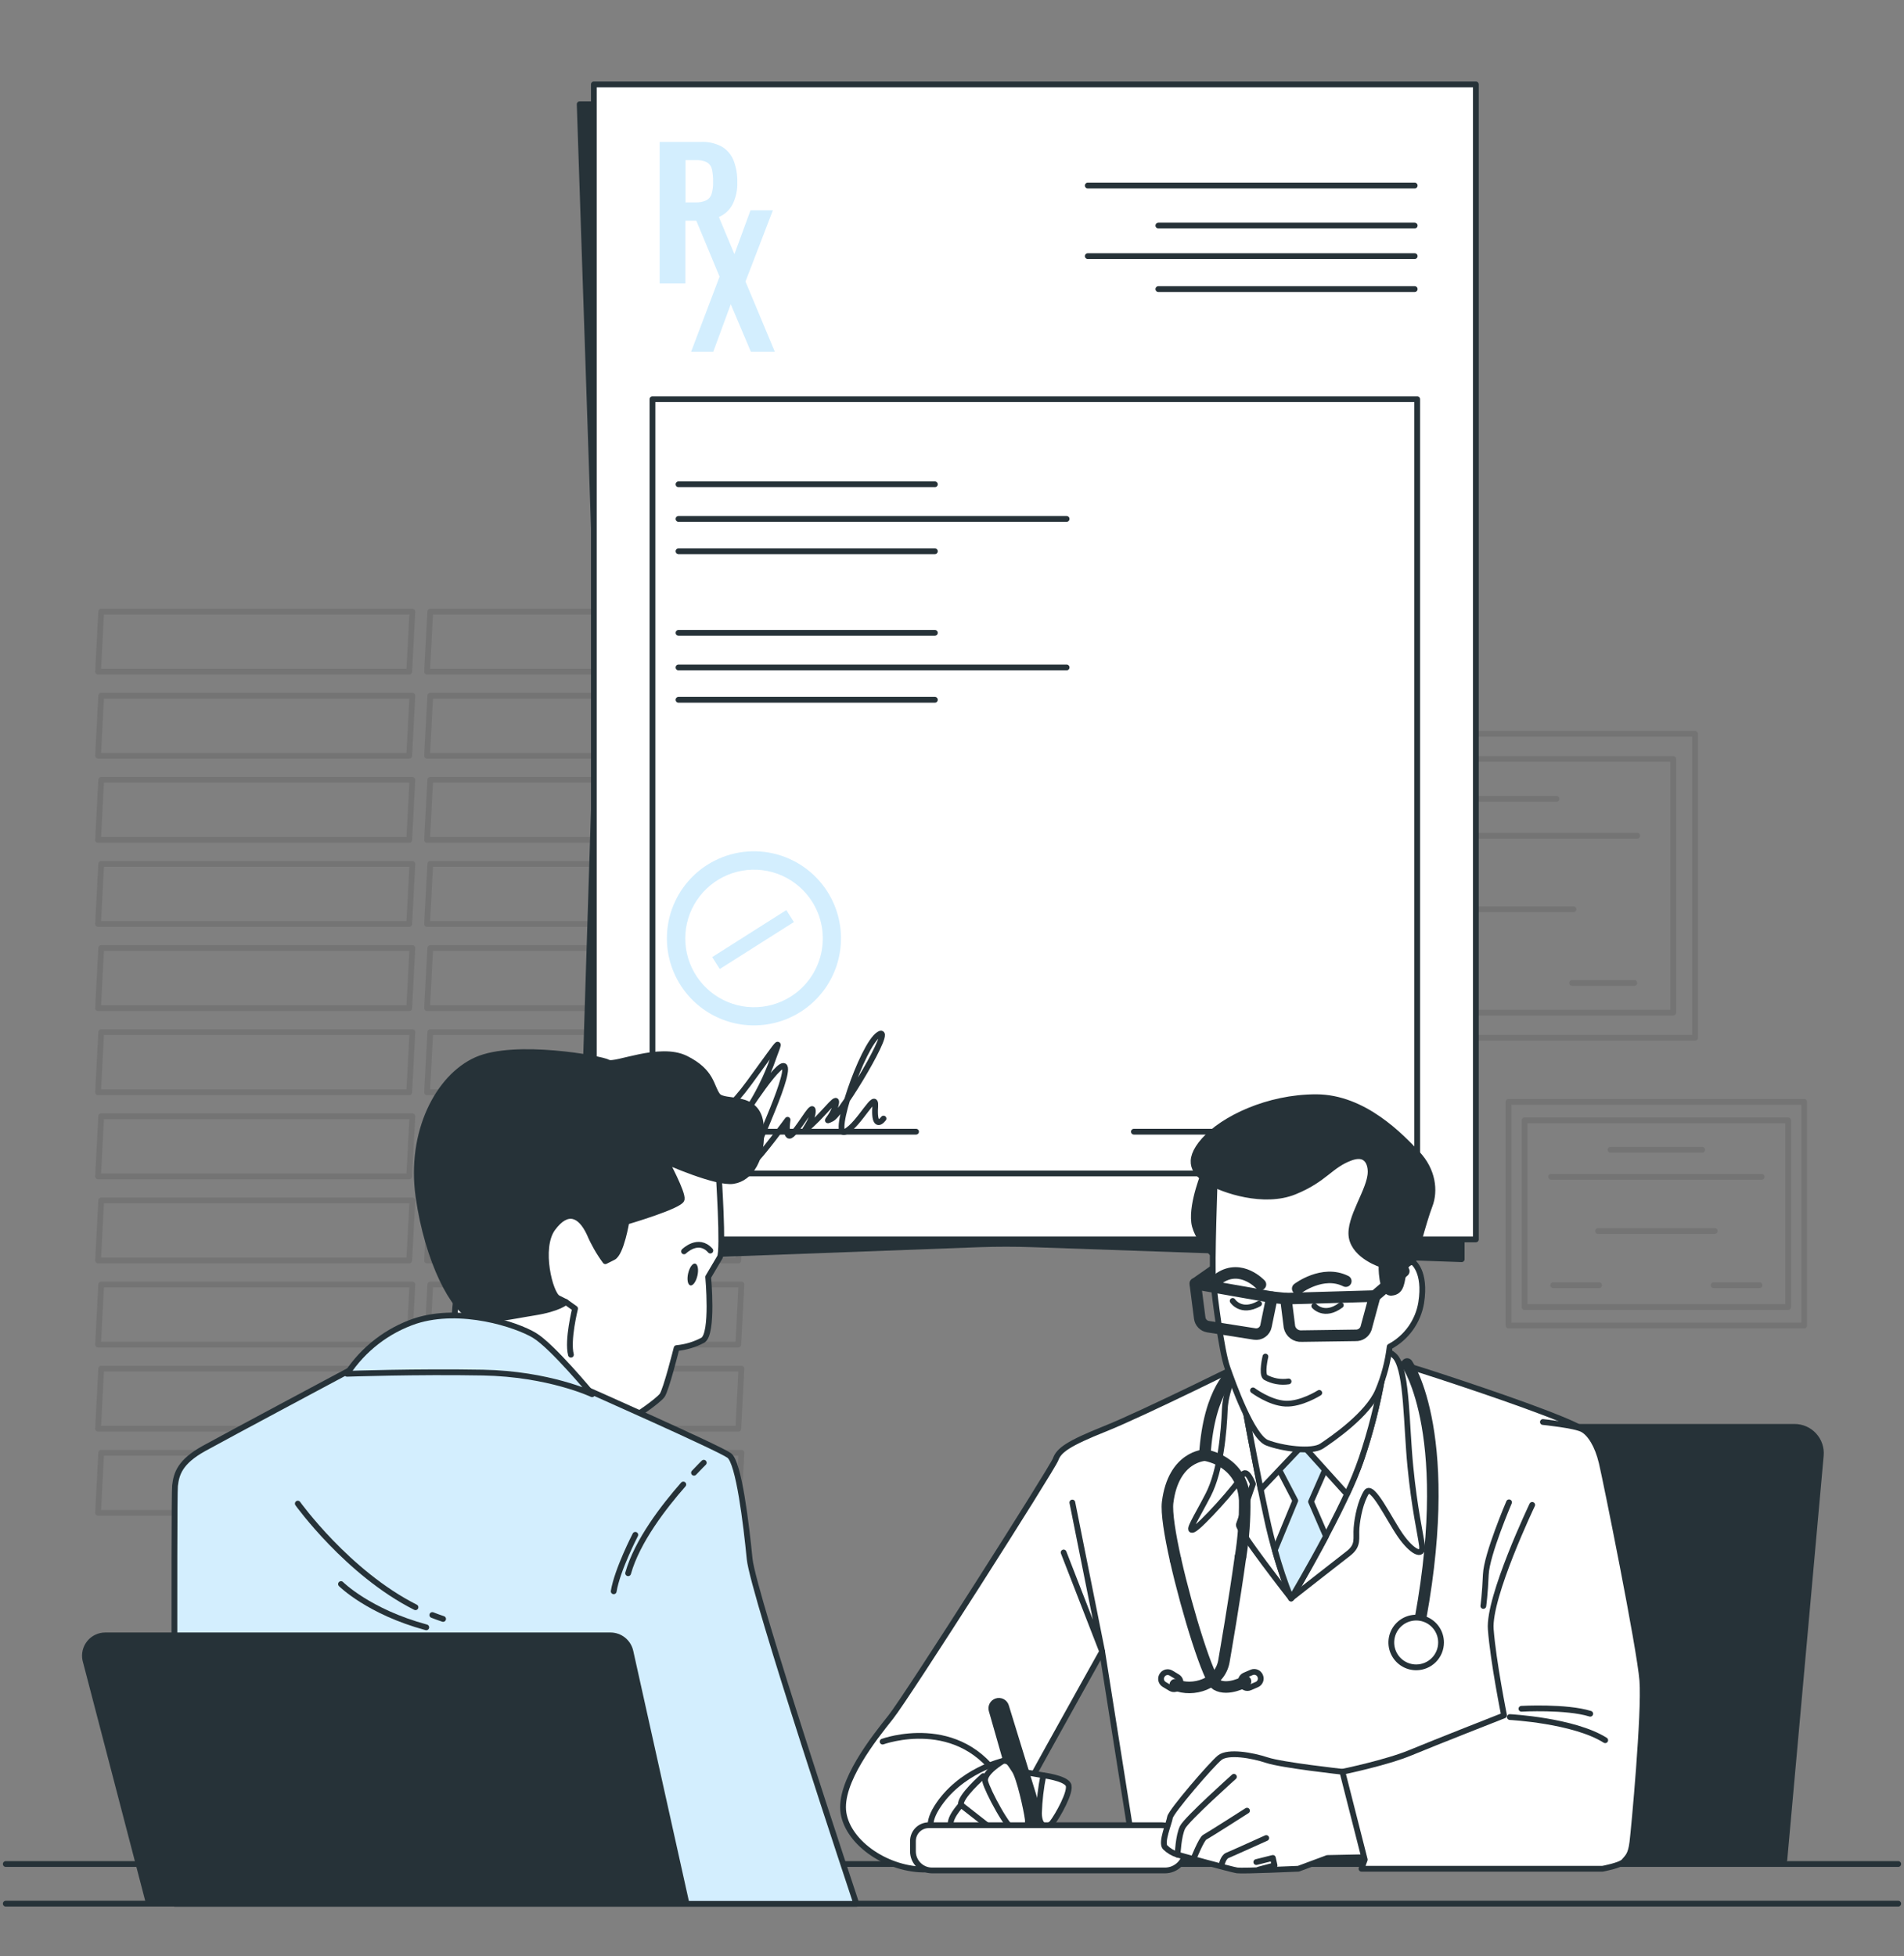 <svg width="330" height="339" viewBox="0 0 330 339" fill="none" xmlns="http://www.w3.org/2000/svg">
<rect x="0" y="0" width="330" height="339" fill="#808080" stroke="none"/>
<g opacity="0.3">
<path opacity="0.3" d="M70.927 116.397H16.993L17.539 105.986H71.472L70.927 116.397Z" stroke="black" stroke-linecap="round" stroke-linejoin="round"/>
<path opacity="0.3" d="M70.927 130.974H16.993L17.539 120.564H71.472L70.927 130.974Z" stroke="black" stroke-linecap="round" stroke-linejoin="round"/>
<path opacity="0.3" d="M70.927 145.551H16.993L17.539 135.141H71.472L70.927 145.551Z" stroke="black" stroke-linecap="round" stroke-linejoin="round"/>
<path opacity="0.3" d="M70.927 160.129H16.993L17.539 149.718H71.472L70.927 160.129Z" stroke="black" stroke-linecap="round" stroke-linejoin="round"/>
<path opacity="0.3" d="M70.927 174.713H16.993L17.539 164.296H71.472L70.927 174.713Z" stroke="black" stroke-linecap="round" stroke-linejoin="round"/>
<path opacity="0.3" d="M70.927 189.29H16.993L17.539 178.873H71.472L70.927 189.29Z" stroke="black" stroke-linecap="round" stroke-linejoin="round"/>
<path opacity="0.3" d="M70.927 203.868H16.993L17.539 193.45H71.472L70.927 203.868Z" stroke="black" stroke-linecap="round" stroke-linejoin="round"/>
<path opacity="0.3" d="M70.927 218.445H16.993L17.539 208.027H71.472L70.927 218.445Z" stroke="black" stroke-linecap="round" stroke-linejoin="round"/>
<path opacity="0.3" d="M70.927 233.022H16.993L17.539 222.605H71.472L70.927 233.022Z" stroke="black" stroke-linecap="round" stroke-linejoin="round"/>
<path opacity="0.3" d="M70.927 247.599H16.993L17.539 237.182H71.472L70.927 247.599Z" stroke="black" stroke-linecap="round" stroke-linejoin="round"/>
<path opacity="0.3" d="M70.927 262.177H16.993L17.539 251.766H71.472L70.927 262.177Z" stroke="black" stroke-linecap="round" stroke-linejoin="round"/>
<path opacity="0.3" d="M127.957 116.397H74.023L74.569 105.986H128.503L127.957 116.397Z" stroke="black" stroke-linecap="round" stroke-linejoin="round"/>
<path opacity="0.3" d="M127.957 130.974H74.023L74.569 120.564H128.503L127.957 130.974Z" stroke="black" stroke-linecap="round" stroke-linejoin="round"/>
<path opacity="0.3" d="M127.957 145.551H74.023L74.569 135.141H128.503L127.957 145.551Z" stroke="black" stroke-linecap="round" stroke-linejoin="round"/>
<path opacity="0.3" d="M127.957 160.129H74.023L74.569 149.718H128.503L127.957 160.129Z" stroke="black" stroke-linecap="round" stroke-linejoin="round"/>
<path opacity="0.3" d="M127.957 174.713H74.023L74.569 164.296H128.503L127.957 174.713Z" stroke="black" stroke-linecap="round" stroke-linejoin="round"/>
<path opacity="0.3" d="M127.957 189.29H74.023L74.569 178.873H128.503L127.957 189.29Z" stroke="black" stroke-linecap="round" stroke-linejoin="round"/>
<path opacity="0.3" d="M127.957 203.868H74.023L74.569 193.45H128.503L127.957 203.868Z" stroke="black" stroke-linecap="round" stroke-linejoin="round"/>
<path opacity="0.3" d="M127.957 218.445H74.023L74.569 208.027H128.503L127.957 218.445Z" stroke="black" stroke-linecap="round" stroke-linejoin="round"/>
<path opacity="0.3" d="M127.957 233.022H74.023L74.569 222.605H128.503L127.957 233.022Z" stroke="black" stroke-linecap="round" stroke-linejoin="round"/>
<path opacity="0.3" d="M127.957 247.599H74.023L74.569 237.182H128.503L127.957 247.599Z" stroke="black" stroke-linecap="round" stroke-linejoin="round"/>
<path opacity="0.3" d="M127.957 262.177H74.023L74.569 251.766H128.503L127.957 262.177Z" stroke="black" stroke-linecap="round" stroke-linejoin="round"/>
</g>
<g opacity="0.3">
<path opacity="0.3" d="M293.796 127.173H224.178V179.843H293.796V127.173Z" stroke="black" stroke-linecap="round" stroke-linejoin="round"/>
<path opacity="0.3" d="M290.01 131.527H227.95V175.496H290.01V131.527Z" stroke="black" stroke-linecap="round" stroke-linejoin="round"/>
<path opacity="0.3" d="M248.189 138.453H269.778" stroke="black" stroke-linecap="round" stroke-linejoin="round"/>
<path opacity="0.3" d="M234.208 144.833H283.759" stroke="black" stroke-linecap="round" stroke-linejoin="round"/>
<path opacity="0.3" d="M245.25 157.585H272.717" stroke="black" stroke-linecap="round" stroke-linejoin="round"/>
<path opacity="0.3" d="M234.697 170.345H245.495" stroke="black" stroke-linecap="round" stroke-linejoin="round"/>
<path opacity="0.3" d="M272.473 170.345H283.264" stroke="black" stroke-linecap="round" stroke-linejoin="round"/>
</g>
<g opacity="0.3">
<path opacity="0.3" d="M312.698 190.95H261.459V229.717H312.698V190.95Z" stroke="black" stroke-linecap="round" stroke-linejoin="round"/>
<path opacity="0.3" d="M309.918 194.154H264.239V226.52H309.918V194.154Z" stroke="black" stroke-linecap="round" stroke-linejoin="round"/>
<path opacity="0.3" d="M279.14 199.255H295.025" stroke="black" stroke-linecap="round" stroke-linejoin="round"/>
<path opacity="0.3" d="M268.844 203.947H305.32" stroke="black" stroke-linecap="round" stroke-linejoin="round"/>
<path opacity="0.3" d="M276.97 213.337H297.194" stroke="black" stroke-linecap="round" stroke-linejoin="round"/>
<path opacity="0.3" d="M269.204 222.727H277.15" stroke="black" stroke-linecap="round" stroke-linejoin="round"/>
<path opacity="0.3" d="M297.008 222.727H304.954" stroke="black" stroke-linecap="round" stroke-linejoin="round"/>
</g>
<path d="M253.34 218.222L178.959 215.636C175.894 215.53 172.829 215.53 169.763 215.636L100.469 218.222L103.544 120.93C103.659 117.247 103.659 113.559 103.544 109.866L100.469 18.063H253.34V218.222Z" fill="#263238" stroke="#263238" stroke-linecap="round" stroke-linejoin="round"/>
<path d="M255.797 14.629H102.926V214.788H255.797V14.629Z" fill="white" stroke="#263238" stroke-linecap="round" stroke-linejoin="round"/>
<path d="M245.631 69.18H113.085V203.358H245.631V69.18Z" fill="white" stroke="#263238" stroke-linecap="round" stroke-linejoin="round"/>
<path d="M114.328 49.128V24.593H121.512C122.762 24.538 124.003 24.821 125.105 25.412C126.025 25.96 126.74 26.796 127.138 27.791C127.599 28.993 127.819 30.275 127.784 31.562C127.842 32.897 127.56 34.224 126.965 35.42C126.463 36.372 125.66 37.13 124.681 37.576C123.585 38.045 122.402 38.273 121.211 38.244H118.789V49.128H114.328ZM118.811 35.075H120.507C121.157 35.105 121.806 34.985 122.403 34.724C122.628 34.611 122.826 34.453 122.987 34.261C123.148 34.068 123.267 33.844 123.337 33.603C123.531 32.928 123.618 32.228 123.596 31.526C123.611 30.803 123.546 30.08 123.402 29.371C123.352 29.119 123.251 28.88 123.105 28.669C122.959 28.458 122.772 28.279 122.554 28.142C121.917 27.838 121.212 27.702 120.507 27.747H118.811V35.075Z" fill="#D3EEFE"/>
<path d="M119.781 60.961L124.717 47.943L119.932 36.448H124.113L127.289 44.049L130.076 36.448H133.956L129.207 48.791L134.294 60.961H130.141L126.656 52.721L123.625 60.954L119.781 60.961Z" fill="#D3EEFE"/>
<path d="M188.529 32.159H245.193" stroke="#263238" stroke-linecap="round" stroke-linejoin="round"/>
<path d="M188.529 44.387H245.193" stroke="#263238" stroke-linecap="round" stroke-linejoin="round"/>
<path d="M200.764 39.092H245.193" stroke="#263238" stroke-linecap="round" stroke-linejoin="round"/>
<path d="M200.764 50.098H245.193" stroke="#263238" stroke-linecap="round" stroke-linejoin="round"/>
<path d="M117.597 83.93H162.033" stroke="#263238" stroke-linecap="round" stroke-linejoin="round"/>
<path d="M117.597 95.533H162.033" stroke="#263238" stroke-linecap="round" stroke-linejoin="round"/>
<path d="M117.597 89.929H184.865" stroke="#263238" stroke-linecap="round" stroke-linejoin="round"/>
<path d="M117.597 109.672H162.033" stroke="#263238" stroke-linecap="round" stroke-linejoin="round"/>
<path d="M117.597 121.275H162.033" stroke="#263238" stroke-linecap="round" stroke-linejoin="round"/>
<path d="M117.597 115.671H184.865" stroke="#263238" stroke-linecap="round" stroke-linejoin="round"/>
<path d="M116.648 196.123H158.771" stroke="#263238" stroke-linecap="round" stroke-linejoin="round"/>
<path d="M196.525 196.123H238.648" stroke="#263238" stroke-linecap="round" stroke-linejoin="round"/>
<path d="M122.59 149.876C120.071 151.474 118.083 153.783 116.876 156.511C115.669 159.239 115.297 162.263 115.809 165.202C116.32 168.141 117.691 170.862 119.748 173.022C121.806 175.182 124.457 176.684 127.368 177.337C130.279 177.99 133.317 177.766 136.101 176.693C138.884 175.62 141.287 173.746 143.005 171.307C144.723 168.869 145.681 165.976 145.755 162.994C145.83 160.012 145.019 157.075 143.425 154.553C142.365 152.877 140.985 151.426 139.364 150.284C137.743 149.141 135.912 148.329 133.977 147.895C132.042 147.461 130.04 147.412 128.086 147.752C126.132 148.092 124.265 148.814 122.59 149.876ZM137.067 172.701C135.076 173.963 132.755 174.606 130.399 174.549C128.042 174.492 125.756 173.737 123.828 172.381C121.9 171.024 120.418 169.127 119.569 166.928C118.72 164.729 118.541 162.328 119.057 160.028C119.572 157.728 120.758 155.632 122.464 154.006C124.17 152.379 126.32 151.295 128.642 150.891C130.964 150.486 133.354 150.78 135.51 151.733C137.665 152.687 139.49 154.258 140.752 156.249C141.591 157.571 142.161 159.045 142.43 160.588C142.698 162.13 142.66 163.711 142.318 165.239C141.976 166.767 141.336 168.212 140.435 169.492C139.534 170.773 138.389 171.863 137.067 172.701Z" fill="#D3EEFE"/>
<path d="M136.286 157.721L123.438 165.861L124.749 167.931L137.597 159.79L136.286 157.721Z" fill="#D3EEFE"/>
<path d="M123.395 191.381C123.395 191.381 123.603 196.166 129.861 187.631C136.118 179.096 135.278 179.728 133.611 184.513C132.334 187.825 130.644 190.963 128.582 193.852C128.582 193.852 136.082 181.984 136.082 185.31C136.082 188.637 128.999 202.804 130.457 201.554C131.915 200.304 136.499 194.061 136.499 194.061C136.499 194.061 135.874 198.221 137.534 196.345C139.193 194.47 141.076 190.727 140.867 192.811C140.659 194.894 137.95 197.387 140.659 194.894C143.367 192.401 145.451 189.269 144.826 191.561C144.201 193.852 142.534 194.686 144.201 193.852C145.868 193.019 155.236 177.4 152.319 179.275C149.402 181.15 143.993 197.387 146.493 196.137C148.993 194.887 151.903 188.644 151.694 191.769C151.486 194.894 152.319 194.894 153.131 193.852" stroke="#263238" stroke-linecap="round" stroke-linejoin="round"/>
<path d="M329 323.036H1" stroke="#263238" stroke-linecap="round" stroke-linejoin="round"/>
<path d="M329 329.905H1" stroke="#263238" stroke-linecap="round" stroke-linejoin="round"/>
<path d="M311.032 247.276H241.486C240.388 247.275 239.328 247.67 238.498 248.388C237.668 249.105 237.124 250.098 236.967 251.184L226.564 322.311H309.264L315.579 252.233C315.634 251.603 315.557 250.968 315.354 250.369C315.15 249.77 314.824 249.22 314.396 248.754C313.968 248.288 313.448 247.916 312.869 247.661C312.29 247.407 311.664 247.276 311.032 247.276Z" fill="#263238" stroke="#263238" stroke-linecap="round" stroke-linejoin="round"/>
<path d="M216.858 235.666C216.858 235.666 198.041 245.006 191.583 247.585C185.124 250.164 183.536 251.321 182.961 252.902C182.386 254.482 157.255 293.975 154.389 297.567C151.522 301.16 145.336 308.912 146.198 314.221C147.06 319.53 153.957 324.136 160.567 323.992C167.177 323.848 171.344 322.555 172.062 320.687C172.781 318.819 191.022 286.202 191.022 286.202L196.77 322.534H270.159C270.159 322.534 275.907 272.846 275.907 265.518C275.907 258.189 277.344 249.575 274.326 247.707C271.309 245.839 258.815 241.536 249.619 238.518C240.423 235.501 237.556 234.926 235.408 234.926C233.26 234.926 216.858 235.666 216.858 235.666Z" fill="white" stroke="#263238" stroke-linecap="round" stroke-linejoin="round"/>
<path d="M214.867 235.925C214.867 235.925 212.425 240.523 212.281 244.259C212.137 247.995 211.563 254.885 209.407 259.052C207.252 263.219 205.671 265.518 206.821 265.079C207.97 264.641 214.573 257.327 215.291 255.739C216.01 254.152 217.159 257.176 217.159 257.176C217.159 257.176 215.004 263.348 214.717 264.21C214.429 265.072 223.762 276.991 223.762 276.991C223.762 276.991 231.808 270.676 233.676 269.239C235.544 267.802 234.97 266.653 235.113 264.785C235.257 262.917 235.832 260.194 236.83 258.613C237.829 257.033 240.717 263.226 242.722 266.1C244.726 268.973 246.745 269.979 246.458 267.824C246.17 265.668 245.164 261.501 244.446 254.173C243.727 246.845 243.871 238.087 242.003 235.357C240.135 232.627 230.336 232.088 223.906 231.628C222.148 231.432 220.372 231.731 218.775 232.49C217.178 233.249 215.825 234.438 214.867 235.925Z" fill="white" stroke="#263238" stroke-linecap="round" stroke-linejoin="round"/>
<path d="M185.857 260.388L191.029 286.223L184.348 269.045" stroke="#263238" stroke-linecap="round" stroke-linejoin="round"/>
<path d="M215.586 242.851C215.586 242.851 217.598 254.051 219.466 262.665C220.493 267.569 221.935 272.376 223.776 277.034C223.776 277.034 233.26 261.092 235.99 252.765C237.54 248.171 238.741 243.466 239.582 238.691H215.586V242.851Z" stroke="#263238" stroke-linecap="round" stroke-linejoin="round"/>
<path d="M226.068 246.701L220.902 253.167L224.495 260.065L220.96 268.621C221.739 271.467 222.68 274.266 223.776 277.006C223.776 277.006 226.736 272.034 229.818 266.229L227.225 260.244L230.386 253.06L226.068 246.701Z" fill="#D3EEFE" stroke="#263238" stroke-linecap="round" stroke-linejoin="round"/>
<path d="M215.586 238.684V242.851C215.586 242.851 216.973 250.581 218.51 258.132L225.781 250.459L233.447 258.951C234.406 256.935 235.252 254.868 235.983 252.758C237.533 248.164 238.734 243.459 239.575 238.684H215.586Z" fill="white" stroke="#263238" stroke-linecap="round" stroke-linejoin="round"/>
<path d="M152.973 301.821C152.973 301.821 166.387 296.921 173.621 308.84" stroke="#263238" stroke-linecap="round" stroke-linejoin="round"/>
<path d="M173.858 305.161C173.858 305.161 166.365 306.857 162.363 313.244C158.362 319.631 166.502 320.342 168.75 320.342C170.999 320.342 173.126 318.834 173.248 318.05C173.37 317.267 176.316 309.695 176.201 307.928C176.187 307.268 175.947 306.632 175.521 306.129C175.094 305.625 174.507 305.283 173.858 305.161Z" fill="white" stroke="#263238" stroke-linecap="round" stroke-linejoin="round"/>
<path d="M170.41 307.805C170.41 307.805 166.265 311.398 166.545 312.834C166.825 314.271 172.975 319.803 174.16 319.006C174.374 318.897 174.564 318.747 174.72 318.565C174.876 318.382 174.995 318.171 175.069 317.943C175.143 317.715 175.171 317.474 175.152 317.235C175.133 316.996 175.067 316.763 174.958 316.549C174.62 316.01 170.41 307.805 170.41 307.805Z" fill="white" stroke="#263238" stroke-linecap="round" stroke-linejoin="round"/>
<path d="M166.566 312.799C166.566 312.799 164.131 315.392 164.928 316.578C165.726 317.763 171.294 320.788 172.738 319.875C174.182 318.963 173.248 318.029 173.248 318.029L166.566 312.799Z" fill="white" stroke="#263238" stroke-linecap="round" stroke-linejoin="round"/>
<path d="M180.835 307.669L175.849 306.807L177.02 313.984L182.113 314.142L180.835 307.669Z" fill="white" stroke="#263238" stroke-linecap="round" stroke-linejoin="round"/>
<path d="M171.861 296.382L177.702 316.851L180.54 319.43V315.787L174.361 295.671C174.311 295.503 174.227 295.348 174.115 295.214C174.003 295.08 173.865 294.97 173.709 294.891C173.553 294.811 173.383 294.765 173.209 294.753C173.034 294.741 172.859 294.765 172.695 294.823C172.385 294.93 172.127 295.15 171.972 295.439C171.818 295.728 171.778 296.065 171.861 296.382Z" fill="#263238" stroke="#263238" stroke-linecap="round" stroke-linejoin="round"/>
<path d="M173.858 305.162C173.858 305.162 170.41 307.18 170.755 308.711C171.1 310.241 174.821 317.397 176.165 317.49C177.508 317.583 178.32 316.772 178.126 315.22C177.932 313.668 176.689 308.035 175.849 306.807C175.008 305.578 174.915 305.09 173.858 305.162Z" fill="white" stroke="#263238" stroke-linecap="round" stroke-linejoin="round"/>
<path d="M180.835 307.669C180.835 307.669 184.506 308.129 185.145 309.249C185.785 310.37 183.22 314.839 182.401 315.859C181.582 316.879 180.116 316.836 180.073 314.25C180.142 312.039 180.397 309.837 180.835 307.669Z" fill="white" stroke="#263238" stroke-linecap="round" stroke-linejoin="round"/>
<path d="M160.977 316.312H201.26C202.386 316.314 203.464 316.762 204.26 317.558C205.056 318.353 205.504 319.432 205.506 320.558C205.506 321.511 205.128 322.424 204.454 323.098C203.78 323.772 202.867 324.15 201.914 324.15H161.537C160.661 324.15 159.82 323.802 159.2 323.182C158.58 322.562 158.232 321.722 158.232 320.845V319.049C158.232 318.689 158.303 318.333 158.441 318C158.579 317.667 158.782 317.365 159.036 317.111C159.291 316.857 159.594 316.655 159.927 316.518C160.26 316.381 160.617 316.311 160.977 316.312Z" fill="white" stroke="#263238" stroke-linecap="round" stroke-linejoin="round"/>
<path d="M232.663 307.051C232.663 307.051 222.181 305.901 219.595 305.039C217.008 304.177 212.841 303.459 211.405 304.608C209.968 305.758 202.934 313.948 202.783 314.947C202.632 315.945 201.203 319.257 201.921 320.12C202.523 320.72 203.263 321.164 204.076 321.413C204.076 321.413 213.416 323.999 214.415 324.143C215.414 324.287 225.041 323.855 225.041 323.855L230.07 321.988L237.103 321.844C237.103 321.844 237.247 324.143 237.391 318.539C237.534 312.935 232.663 307.051 232.663 307.051Z" fill="white" stroke="#263238" stroke-linecap="round" stroke-linejoin="round"/>
<path d="M204.098 321.42C204.098 321.42 204.242 318.115 204.96 316.678C205.678 315.241 213.862 307.92 213.862 307.92" stroke="#263238" stroke-linecap="round" stroke-linejoin="round"/>
<path d="M206.799 322.268C206.799 322.268 208.236 318.675 208.811 318.388C209.386 318.101 216.132 313.79 216.132 313.79" stroke="#263238" stroke-linecap="round" stroke-linejoin="round"/>
<path d="M211.706 323.274C211.706 323.274 211.994 321.837 212.712 321.549C213.431 321.262 219.466 318.532 219.466 318.532" stroke="#263238" stroke-linecap="round" stroke-linejoin="round"/>
<path d="M218.172 323.992L220.902 323.274L220.615 321.98L217.741 322.699" stroke="#263238" stroke-linecap="round" stroke-linejoin="round"/>
<path d="M265.561 260.797C265.561 260.797 257.953 276.74 258.377 282.351C258.8 287.962 260.683 297.28 260.683 297.28C260.683 297.28 248.62 302.015 244.453 303.746C240.286 305.478 232.663 307.051 232.663 307.051L236.536 322.275L235.968 323.856H277.753C277.753 323.856 280.914 323.281 281.489 322.562C282.064 321.844 282.639 321.557 282.926 319.257C283.213 316.958 285.081 296.856 284.65 291.238C284.219 285.62 278.328 256.487 277.609 253.469C276.891 250.452 275.605 248.44 274.312 247.722C273.019 247.003 267.415 246.436 267.415 246.436" fill="white"/>
<path d="M265.561 260.797C265.561 260.797 257.953 276.74 258.377 282.351C258.8 287.962 260.683 297.28 260.683 297.28C260.683 297.28 248.62 302.015 244.453 303.746C240.286 305.478 232.663 307.051 232.663 307.051L236.536 322.275L235.968 323.856H277.753C277.753 323.856 280.914 323.281 281.489 322.562C282.064 321.844 282.639 321.557 282.926 319.257C283.213 316.958 285.081 296.856 284.65 291.238C284.219 285.62 278.328 256.487 277.609 253.469C276.891 250.452 275.605 248.44 274.312 247.722C273.019 247.003 267.415 246.436 267.415 246.436" stroke="#263238" stroke-linecap="round" stroke-linejoin="round"/>
<path d="M261.689 297.568C261.689 297.568 272.746 298.142 278.213 301.584" stroke="#263238" stroke-linecap="round" stroke-linejoin="round"/>
<path d="M263.693 296.131C263.693 296.131 271.452 295.7 275.619 296.993" stroke="#263238" stroke-linecap="round" stroke-linejoin="round"/>
<path d="M261.545 260.352C261.545 260.352 257.665 269.404 257.522 272.853C257.378 276.301 257.091 278.313 257.091 278.313" stroke="#263238" stroke-linecap="round" stroke-linejoin="round"/>
<path d="M243.878 236.385C243.878 236.385 252.636 248.857 245.595 283.637" stroke="#263238" stroke-width="2" stroke-linecap="round" stroke-linejoin="round"/>
<path d="M249.762 284.643C249.762 283.79 249.51 282.957 249.036 282.248C248.562 281.539 247.889 280.986 247.101 280.66C246.314 280.334 245.447 280.248 244.611 280.415C243.775 280.581 243.007 280.992 242.404 281.595C241.801 282.197 241.39 282.965 241.224 283.802C241.058 284.638 241.143 285.505 241.469 286.292C241.796 287.08 242.348 287.753 243.057 288.227C243.766 288.701 244.599 288.953 245.452 288.953C246.595 288.953 247.692 288.499 248.5 287.691C249.308 286.882 249.762 285.786 249.762 284.643Z" fill="white" stroke="#263238" stroke-linecap="round" stroke-linejoin="round"/>
<path d="M213.984 237.678C213.984 237.678 209.537 240.552 208.818 252.183" stroke="#263238" stroke-width="2" stroke-linecap="round" stroke-linejoin="round"/>
<path d="M214.997 269.807C213.912 277.652 212.432 286.08 212.123 287.926C211.405 291.877 206.713 293.257 203.696 291.964" stroke="#263238" stroke-width="2" stroke-linecap="round" stroke-linejoin="round"/>
<path d="M203.746 270.324C202.762 265.927 202.158 262.112 202.374 260.366C203.379 252.327 208.84 252.183 208.84 252.183C208.84 252.183 215.306 253.045 215.73 259.942C215.774 263.245 215.534 266.545 215.011 269.807" stroke="#263238" stroke-width="2" stroke-linecap="round" stroke-linejoin="round"/>
<path d="M215.873 291.389C215.873 291.389 212.856 293.113 210.844 291.964C209.486 291.188 205.815 279.491 203.746 270.324" stroke="#263238" stroke-width="2" stroke-linecap="round" stroke-linejoin="round"/>
<path d="M216.925 289.832L215.737 290.344C215.165 290.59 214.901 291.254 215.148 291.826L215.162 291.859C215.409 292.431 216.072 292.695 216.644 292.448L217.832 291.936C218.404 291.69 218.668 291.026 218.421 290.454L218.407 290.421C218.16 289.849 217.497 289.585 216.925 289.832Z" stroke="#263238" stroke-linecap="round" stroke-linejoin="round"/>
<path d="M204.068 290.611L202.96 289.945C202.425 289.624 201.733 289.797 201.412 290.331L201.393 290.362C201.073 290.896 201.245 291.589 201.779 291.91L202.888 292.575C203.422 292.896 204.115 292.723 204.436 292.189L204.454 292.159C204.775 291.624 204.602 290.932 204.068 290.611Z" stroke="#263238" stroke-linecap="round" stroke-linejoin="round"/>
<path d="M208.84 202.926C208.84 202.926 206.541 208.379 206.972 211.828C207.403 215.277 212.001 219.012 212.001 219.012C212.001 219.012 213.581 203.645 213.581 203.07C213.581 202.495 210.7 201.202 208.84 202.926Z" fill="#263238" stroke="#263238" stroke-linecap="round" stroke-linejoin="round"/>
<path d="M207.187 222.461L210.241 220.327" stroke="#263238" stroke-width="2" stroke-linecap="round" stroke-linejoin="round"/>
<path d="M210.557 203.932C210.557 203.932 209.982 219.156 210.269 222.023C210.557 224.889 211.706 234.086 212.712 236.959C213.718 239.833 217.023 249.022 219.609 250.028C222.196 251.034 227.361 251.752 229.086 250.603C230.81 249.453 237.125 245.15 238.849 240.983C239.872 238.553 240.549 235.992 240.861 233.374C242.295 232.609 243.533 231.524 244.48 230.204C245.427 228.883 246.057 227.362 246.321 225.759C247.183 220.299 244.884 218.725 244.884 218.725L245.028 209.242C245.028 209.242 243.447 202.639 239.28 199.047C235.113 195.455 230.235 195.167 225.206 197.897C220.177 200.627 210.557 203.932 210.557 203.932Z" fill="white" stroke="#263238" stroke-linecap="round" stroke-linejoin="round"/>
<path d="M237.556 203.07C237.556 203.07 237.7 199.334 234.115 200.627C230.53 201.921 229.66 204.363 224.344 206.519C219.027 208.674 211.994 206.231 209.558 204.794C207.123 203.358 205.391 201.346 208.696 197.61C212.001 193.874 219.753 190.145 228.094 190.145C236.435 190.145 242.887 197.035 245.617 199.909C248.347 202.783 248.778 206.375 247.772 208.954C246.767 211.533 244.899 218.725 244.899 218.725C244.899 218.725 243.749 218.581 243.318 220.299C242.887 222.016 243.031 223.891 241.163 224.034C239.295 224.178 239.438 219.156 239.438 219.156C239.438 219.156 234.847 217.719 234.273 214.414C233.698 211.11 237.556 206.231 237.556 203.07Z" fill="#263238" stroke="#263238" stroke-linecap="round" stroke-linejoin="round"/>
<path d="M220.45 224.803L207.166 222.461L207.934 228.417C207.982 228.787 208.147 229.133 208.406 229.402C208.665 229.671 209.003 229.85 209.371 229.911L217.447 231.183C217.891 231.255 218.345 231.151 218.714 230.893C219.083 230.636 219.337 230.245 219.422 229.804L220.45 224.803Z" stroke="#263238" stroke-width="2" stroke-linecap="round" stroke-linejoin="round"/>
<path d="M222.871 225.055L238.274 224.609L236.766 230.184C236.636 230.56 236.388 230.883 236.059 231.106C235.73 231.328 235.338 231.439 234.941 231.42L225.601 231.549C225.117 231.583 224.637 231.441 224.249 231.149C223.861 230.857 223.591 230.436 223.489 229.962L222.871 225.055Z" stroke="#263238" stroke-width="2" stroke-linecap="round" stroke-linejoin="round"/>
<path d="M220.471 224.803L222.871 225.055" stroke="#263238" stroke-width="2" stroke-linecap="round" stroke-linejoin="round"/>
<path d="M238.274 224.609L243.304 220.298" stroke="#263238" stroke-width="2" stroke-linecap="round" stroke-linejoin="round"/>
<path d="M224.918 223.316C224.918 223.316 229.229 220.018 233.252 222.023" stroke="#263238" stroke-width="2" stroke-linecap="round" stroke-linejoin="round"/>
<path d="M218.46 222.598C218.46 222.598 215.155 219.005 211.419 221.448" stroke="#263238" stroke-width="2" stroke-linecap="round" stroke-linejoin="round"/>
<path d="M219.322 235.091C219.322 235.091 218.603 238.109 219.322 238.684C220.545 239.359 221.957 239.611 223.338 239.402" stroke="#263238" stroke-linecap="round" stroke-linejoin="round"/>
<path d="M217.167 240.954C217.167 240.954 220.04 243.109 222.77 243.253C225.501 243.397 228.654 241.385 228.654 241.385" stroke="#263238" stroke-linecap="round" stroke-linejoin="round"/>
<path d="M227.792 226.333C227.792 226.333 229.517 228.345 232.39 226.19" stroke="#263238" stroke-linecap="round" stroke-linejoin="round"/>
<path d="M213.646 225.45C213.646 225.45 215.083 227.677 218.215 225.931" stroke="#263238" stroke-linecap="round" stroke-linejoin="round"/>
<path d="M124.537 203.056C124.537 203.056 125.449 216.742 124.76 217.885L122.741 221.304C122.741 221.304 123.653 231.118 121.828 232.254C120.415 233.011 118.863 233.477 117.266 233.626C117.266 233.626 115.441 240.925 114.752 241.838C114.062 242.75 109.96 245.717 108.595 246.148C107.23 246.579 102.89 246.867 92.624 240.674C82.357 234.481 78.477 232.462 78.707 229.042C78.937 225.622 79.426 221.743 79.426 221.743C79.426 221.743 80.568 205.312 82.623 200.297C84.677 195.282 110.685 192.538 116.39 193.91C122.094 195.282 124.537 203.056 124.537 203.056Z" fill="white" stroke="#263238" stroke-linecap="round" stroke-linejoin="round"/>
<path d="M98.07 225.637L99.672 226.779C99.672 226.779 98.299 232.254 98.953 234.768" stroke="#263238" stroke-linecap="round" stroke-linejoin="round"/>
<path d="M120.88 221.053C120.65 222.102 120.097 222.863 119.652 222.763C119.206 222.662 119.027 221.743 119.264 220.694C119.501 219.645 120.047 218.883 120.492 218.984C120.938 219.084 121.117 220.011 120.88 221.053Z" fill="#263238"/>
<path d="M118.552 216.864C118.552 216.864 121.038 214.378 123.115 216.728" stroke="#263238" stroke-linecap="round" stroke-linejoin="round"/>
<path d="M115.413 201.231C115.413 201.231 118.373 206.706 118.15 207.848C117.927 208.99 108.566 211.727 108.566 211.727C108.566 211.727 107.654 217.202 106.281 217.885L104.916 218.567C103.822 217.081 102.903 215.473 102.179 213.775C100.584 210.355 98.299 209.464 95.792 212.863C93.285 216.261 95.332 224.272 96.704 224.954L98.07 225.637C98.07 225.637 96.927 226.779 92.595 227.469C88.263 228.158 85.066 229.064 81.876 228.151C78.686 227.239 74.116 218.567 72.536 207.388C70.955 196.209 75.956 186.632 82.594 183.679C89.233 180.726 104.27 183.449 105.405 184.132C106.54 184.814 114.306 181.172 118.869 183.449C123.431 185.727 123.179 188.241 124.343 189.836C125.507 191.431 131.413 189.384 131.872 195.088C132.332 200.793 130.048 204.212 127.08 204.665C124.113 205.118 115.413 201.231 115.413 201.231Z" fill="#263238" stroke="#263238" stroke-linecap="round" stroke-linejoin="round"/>
<path d="M61.393 237.045C61.393 237.045 39.53 248.706 35.363 251.012C31.196 253.318 30.571 255.387 30.334 257.478C30.097 259.569 30.334 329.934 30.334 329.934H148.425C148.425 329.934 130.515 276.158 129.925 270.152C129.336 264.145 128.057 253.491 126.391 252.241C124.724 250.991 101.187 240.58 101.187 240.58C101.187 240.58 95.562 234.545 82.242 234.545C68.922 234.545 61.393 237.045 61.393 237.045Z" fill="#D3EEFE" stroke="#263238" stroke-linecap="round" stroke-linejoin="round"/>
<path d="M74.928 279.887C75.546 280.131 76.171 280.354 76.796 280.562" stroke="#263238" stroke-linecap="round" stroke-linejoin="round"/>
<path d="M51.615 260.575C51.615 260.575 60.236 272.602 72.011 278.536" stroke="#263238" stroke-linecap="round" stroke-linejoin="round"/>
<path d="M59.101 274.52C59.101 274.52 63.886 279.312 73.879 282.02" stroke="#263238" stroke-linecap="round" stroke-linejoin="round"/>
<path d="M118.43 257.263C115.104 261.042 110.42 267.084 108.868 272.645" stroke="#263238" stroke-linecap="round" stroke-linejoin="round"/>
<path d="M121.979 253.491C121.979 253.491 121.318 254.13 120.284 255.229" stroke="#263238" stroke-linecap="round" stroke-linejoin="round"/>
<path d="M110.111 265.985C110.111 265.985 106.985 272.02 106.368 275.77" stroke="#263238" stroke-linecap="round" stroke-linejoin="round"/>
<path d="M60.143 238.08C60.143 238.08 72.22 237.663 83.672 237.872C95.124 238.08 102.624 241.622 102.624 241.622C102.624 241.622 95.749 233.295 92.631 231.42C89.513 229.545 79.929 226.391 72.019 228.92C67.146 230.557 62.964 233.783 60.143 238.08Z" fill="#D3EEFE" stroke="#263238" stroke-linecap="round" stroke-linejoin="round"/>
<path d="M25.801 329.855L14.794 287.653C14.687 287.141 14.696 286.611 14.82 286.102C14.944 285.593 15.179 285.119 15.51 284.713C15.84 284.307 16.257 283.98 16.73 283.755C17.202 283.53 17.719 283.414 18.243 283.414H105.814C106.619 283.415 107.399 283.69 108.026 284.194C108.653 284.699 109.089 285.402 109.263 286.187L118.983 329.898" fill="#263238"/>
<path d="M25.801 329.855L14.794 287.653C14.687 287.141 14.696 286.611 14.82 286.102C14.944 285.593 15.179 285.119 15.51 284.713C15.84 284.307 16.257 283.98 16.73 283.755C17.202 283.53 17.719 283.414 18.243 283.414H105.814C106.619 283.415 107.399 283.69 108.026 284.194C108.653 284.699 109.089 285.402 109.263 286.187L118.983 329.898" stroke="#263238" stroke-linecap="round" stroke-linejoin="round"/>
</svg>
